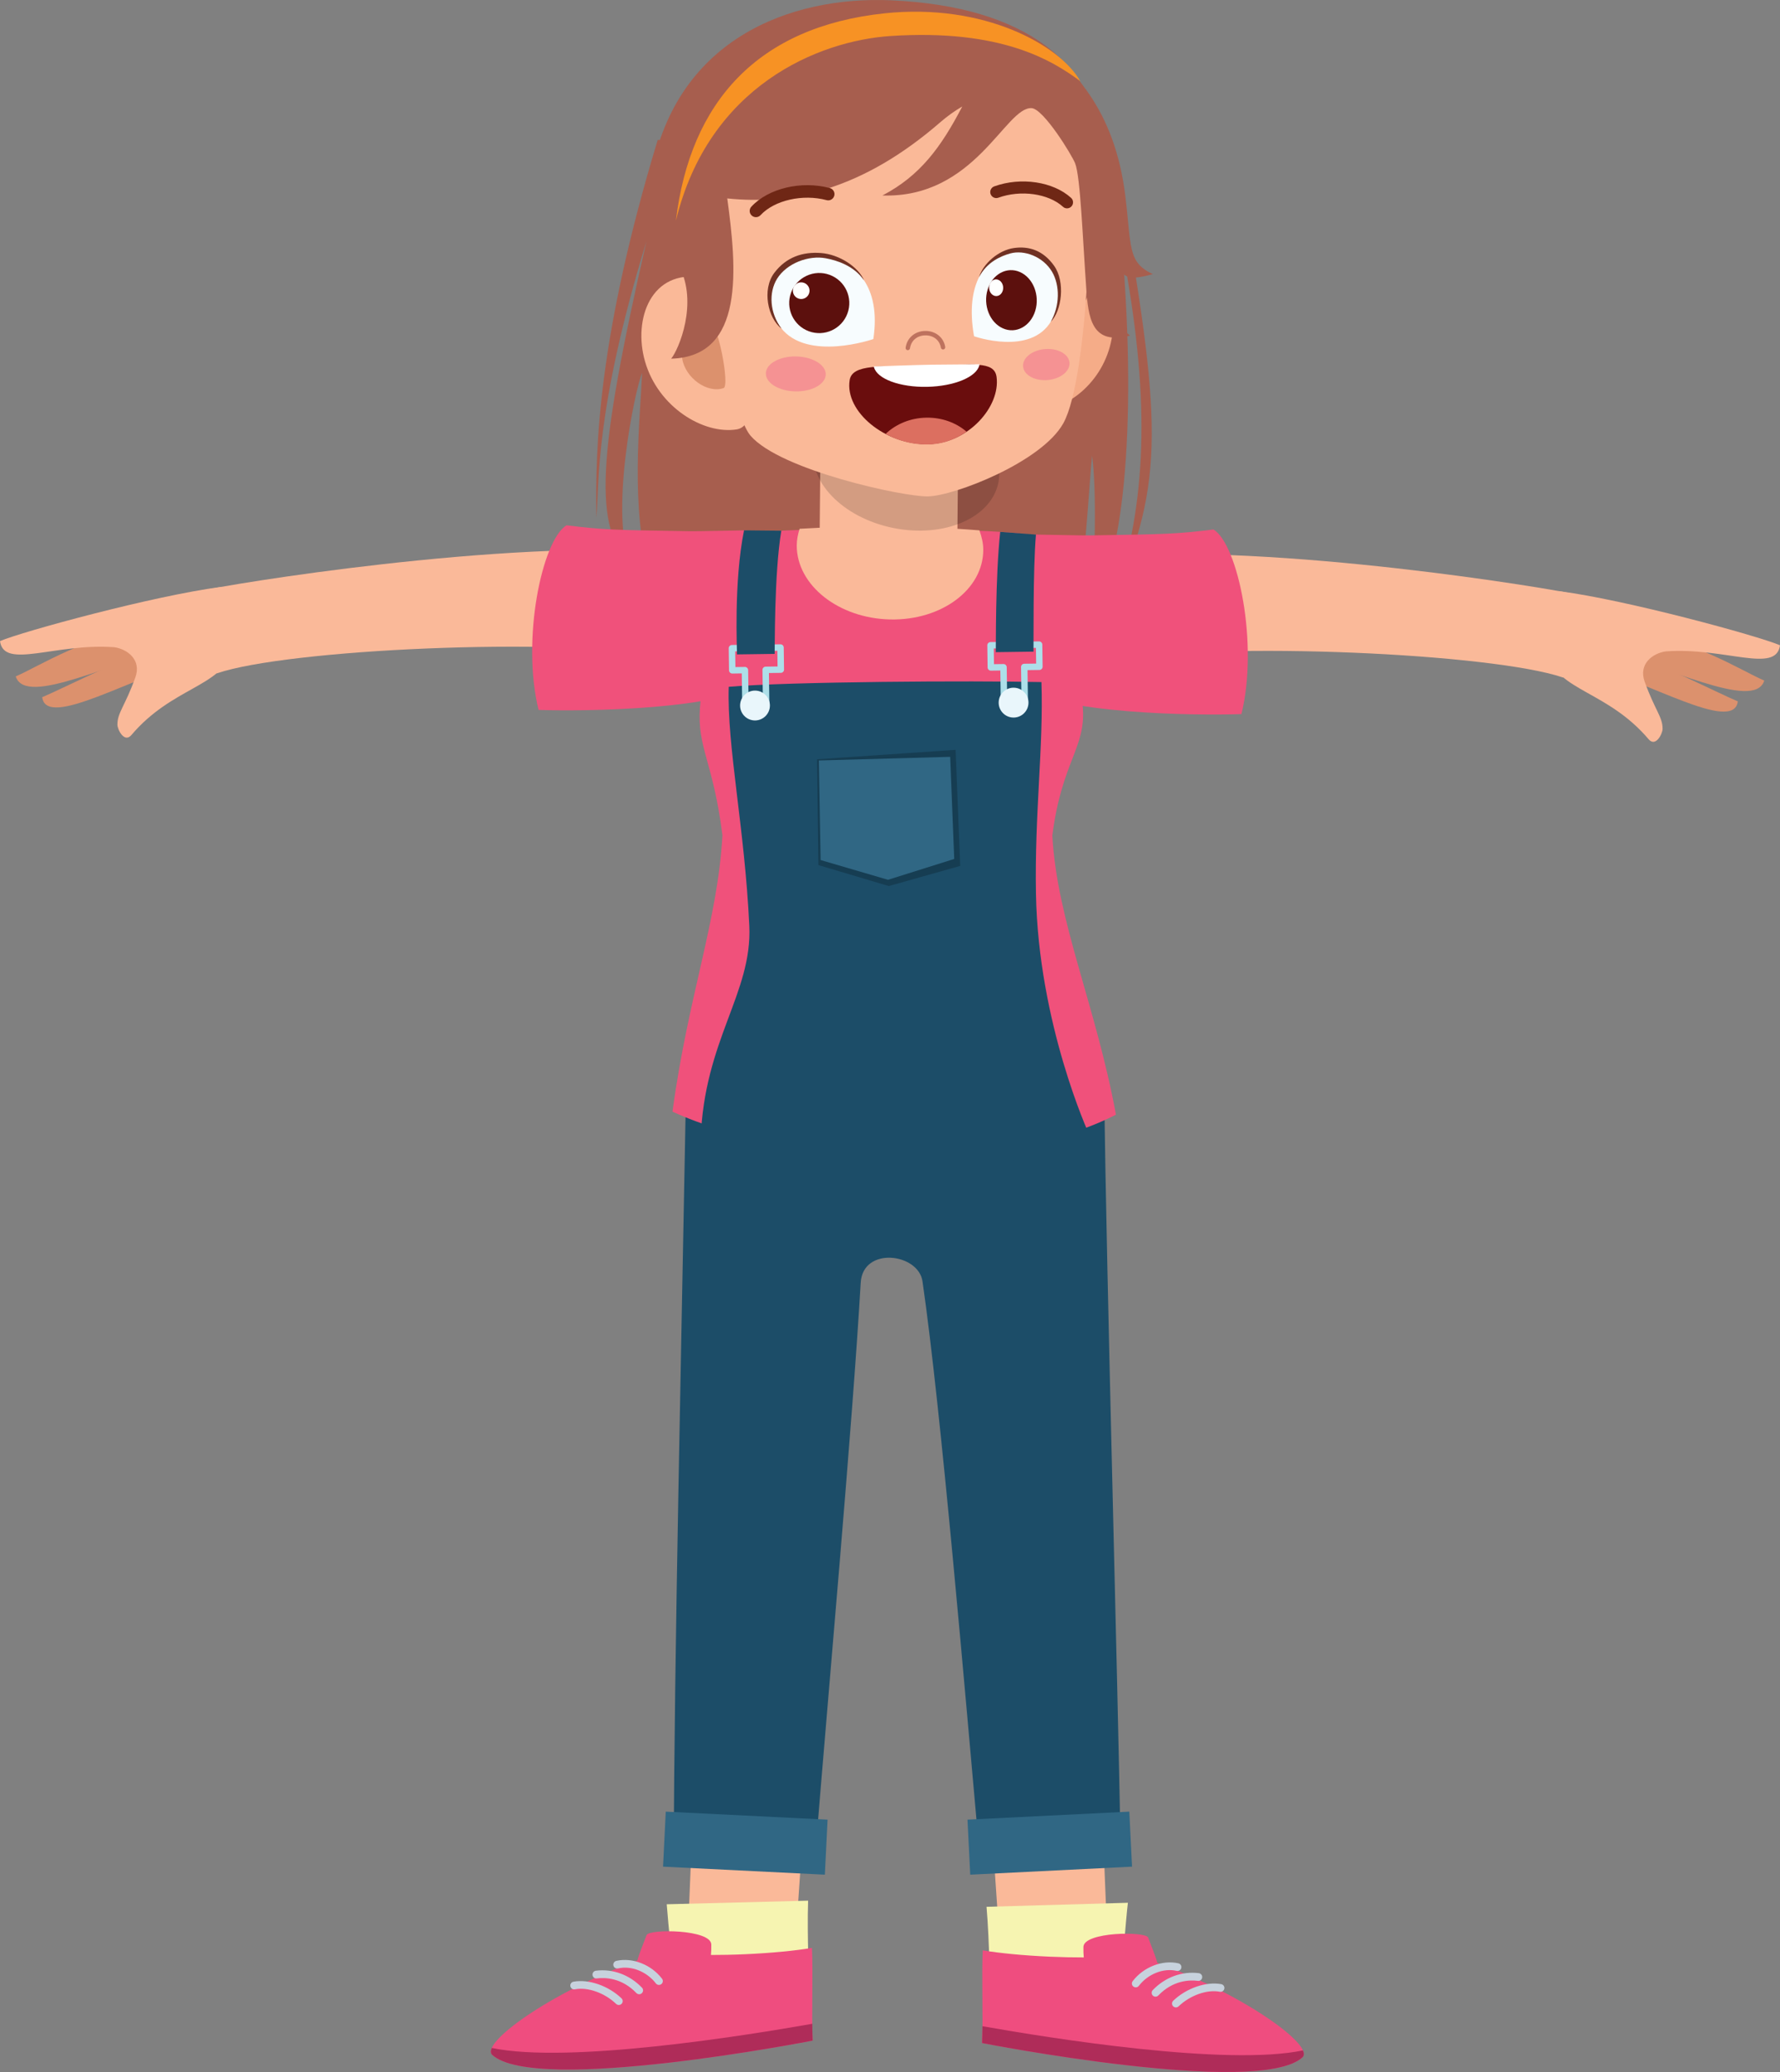 <?xml version="1.0" encoding="UTF-8" standalone="no"?>
<!DOCTYPE svg PUBLIC "-//W3C//DTD SVG 1.1//EN" "http://www.w3.org/Graphics/SVG/1.1/DTD/svg11.dtd">
<svg xmlns="http://www.w3.org/2000/svg" xmlns:xlink="http://www.w3.org/1999/xlink" version="1.1" width="1327.55pt" height="1544.72pt" viewBox="0 0 1327.55 1544.72">
<rect x="0" y="0" width="1327.55" height="1544.72" fill="#808080" stroke="none"/>
<g enable-background="new">
<g>
<g id="Layer-1" data-name="Layer 1">
<clipPath id="cp0">
<path transform="matrix(1,0,0,-1,0,1544.72)" d="M 0 1544.721 L 1327.547 1544.721 L 1327.547 0 L 0 0 Z "/>
</clipPath>
<g clip-path="url(#cp0)">
<path transform="matrix(1,0,0,-1,826.187,1461.168)" d="M 0 0 L -78.91 -10.394 C -80.662 7.778 -83.601 62.898 -85.811 84.309 L -3.303 91.447 C -2.262 58.158 .141 11.562 0 0 " fill="#fab999"/>
<path transform="matrix(1,0,0,-1,512.609,1461.168)" d="M 0 0 L 78.91 -10.394 C 80.661 7.778 83.601 62.898 85.81 84.309 L 3.303 91.447 C 2.262 58.158 -.141 11.562 0 0 " fill="#fab999"/>
<path transform="matrix(1,0,0,-1,603.081,1490.118)" d="M 0 0 C -.102 -2.516 -98.939 -6.454 -99.18 -3.411 C -101.116 21.101 -104.663 54.962 -105.83 70.429 L -.385 73.119 C -1.274 45.144 .631 16.107 0 0 " fill="#f6f4b1"/>
<path transform="matrix(1,0,0,-1,475.359,1461.591)" d="M 0 0 C 1.459 5.518 4.517 12.514 6.876 18.909 C 8.625 23.655 54.913 23.281 55.133 11.911 C 55.191 9.002 55.095 6.431 54.875 4.1 C 62.794 4.088 71.379 4.253 80.447 4.658 C 100.155 5.541 117.817 7.29 130.2 9.366 C 131.153 -8.605 129.841 -39.75 130.733 -59.731 C 130.733 -59.731 -75.409 -100.091 -108.195 -70.414 C -117.434 -62.053 -65.909 -24.13 0 0 " fill="#ef4d7f"/>
<path transform="matrix(1,0,0,-1,605.808,1508.791)" d="M 0 0 C .041 -4.444 .116 -8.73 .284 -12.531 C .284 -12.531 -205.858 -52.892 -238.644 -23.215 C -239.945 -22.037 -240.02 -20.262 -239.038 -18.029 C -181.968 -29.921 -51.262 -9.065 0 0 " fill="#af2c59"/>
<path transform="matrix(1,0,0,-1,427.722,1477.411)" d="M 0 0 C 11.373 2.073 26.067 -3.049 35.798 -12.392 C 36.95 -13.501 36.988 -15.328 35.879 -16.48 C 35.346 -17.033 34.643 -17.332 33.925 -17.363 C 33.163 -17.398 32.39 -17.132 31.794 -16.561 C 23.319 -8.42 10.62 -3.81 1.028 -5.684 C -.591 -5.999 -2.047 -4.922 -2.331 -3.353 C -2.611 -1.784 -1.569 -.278 0 0 M 17.413 2.452 C 15.846 2.145 14.384 3.379 14.19 4.963 C 13.996 6.546 15.119 7.988 16.703 8.182 C 29.332 9.774 41.855 5.136 51.074 -4.456 C 52.18 -5.605 52.145 -7.435 50.995 -8.544 C 50.468 -9.048 49.797 -9.314 49.119 -9.346 C 48.32 -9.381 47.507 -9.083 46.907 -8.46 C 36.029 2.855 23.771 3.237 17.413 2.452 M 33.227 9.888 C 31.657 9.563 30.12 10.504 29.764 12.059 C 29.408 13.614 30.381 15.166 31.936 15.525 C 43.908 18.229 57.924 12.794 66.028 2.229 C 67.001 .961 66.763 -.851 65.495 -1.821 C 65.009 -2.195 64.438 -2.389 63.868 -2.415 C 62.959 -2.455 62.044 -2.067 61.448 -1.286 C 54.667 7.545 43.065 12.186 33.227 9.888 " fill="#c7d2dd"/>
<path transform="matrix(1,0,0,-1,739.34,1494.62)" d="M 0 0 C .235 -2.507 95.12 -1.381 95.384 1.659 C 97.48 25.632 100.323 63.136 101.861 76.055 L -3.573 73.035 C -1.173 45.147 -1.503 16.049 0 0 " fill="#f6f4b1"/>
<path transform="matrix(1,0,0,-1,863.162,1463.411)" d="M 0 0 C -1.456 5.518 -4.517 12.514 -6.874 18.909 C -8.625 23.655 -54.91 23.281 -55.133 11.911 C -55.191 9.002 -55.092 6.431 -54.872 4.1 C -62.794 4.088 -71.379 4.253 -80.444 4.658 C -100.155 5.541 -117.817 7.29 -130.2 9.366 C -131.153 -8.605 -129.841 -39.75 -130.733 -59.731 C -130.733 -59.731 75.412 -100.091 108.196 -70.414 C 117.435 -62.053 65.909 -24.13 0 0 " fill="#ef4d7f"/>
<path transform="matrix(1,0,0,-1,732.713,1510.611)" d="M 0 0 C -.04 -4.444 -.113 -8.73 -.284 -12.531 C -.284 -12.531 205.861 -52.892 238.645 -23.215 C 239.947 -22.037 240.02 -20.262 239.038 -18.029 C 181.969 -29.921 51.262 -9.065 0 0 " fill="#af2c59"/>
<path transform="matrix(1,0,0,-1,913.129,1482.584)" d="M 0 0 C -.281 -1.569 -1.74 -2.646 -3.358 -2.331 C -12.951 -.457 -25.65 -5.067 -34.124 -13.208 C -34.721 -13.779 -35.494 -14.045 -36.255 -14.01 C -36.971 -13.979 -37.677 -13.68 -38.21 -13.127 C -39.316 -11.975 -39.281 -10.148 -38.128 -9.039 C -28.397 .304 -13.704 5.426 -2.331 3.353 C -.761 3.075 .284 1.569 0 0 M -49.238 -5.107 C -49.837 -5.73 -50.651 -6.028 -51.45 -5.993 C -52.127 -5.961 -52.799 -5.695 -53.323 -5.191 C -54.475 -4.082 -54.51 -2.252 -53.404 -1.103 C -44.186 8.489 -31.663 13.127 -19.034 11.535 C -17.45 11.341 -16.324 9.899 -16.521 8.315 C -16.715 6.732 -18.177 5.498 -19.743 5.805 C -26.098 6.59 -38.36 6.208 -49.238 -5.107 M -63.775 2.067 C -64.375 1.286 -65.29 .898 -66.199 .938 C -66.769 .964 -67.34 1.158 -67.826 1.532 C -69.094 2.502 -69.332 4.314 -68.359 5.582 C -60.255 16.147 -46.238 21.582 -34.266 18.878 C -32.711 18.519 -31.739 16.967 -32.095 15.412 C -32.451 13.857 -33.985 12.916 -35.557 13.241 C -45.396 15.539 -56.997 10.898 -63.775 2.067 " fill="#c7d2dd"/>
<path transform="matrix(1,0,0,-1,833.569,439.413)" d="M 0 0 C 36.976 87.203 31.148 135.693 -1.567 322.306 L -343.04 335.091 C -387.315 188.972 -389.675 107.07 -388.809 53.432 C -386.46 78.943 -390.412 132.131 -351.401 259.632 C -388.422 98.161 -391.326 46.066 -362.437 17.289 C -380.036 53.052 -359.944 149.328 -354.695 161.353 C -356.188 126.48 -363.863 60.061 -348.606 8.636 C -279.931 -33.771 -87.465 -31.941 -31.354 -14.995 C -25.7 -2.127 -20.932 82.705 -19.083 99.686 C -15.775 76.442 -16.272 15.505 -21.21 -14.205 C 3.586 14.727 14.765 117.981 3.397 253.819 C 23.828 146.497 22.23 71.663 0 0 " fill="#a75e4e"/>
<path transform="matrix(1,0,0,-1,511.65,813.356)" d="M 0 0 L 311.724 6.503 C 314.055 -161.316 321.388 -410.735 324.362 -575.505 L 219.488 -575.505 C 207.931 -446.983 190.412 -239.141 176.367 -141.941 C 173.334 -120.953 131.867 -115.663 130.281 -142.958 C 124.032 -250.506 106.265 -446.218 96.289 -570.235 L -9.141 -565.597 C -8.808 -426.991 -3.39 -184.302 0 0 " fill="#1c4d68"/>
<path transform="matrix(1,0,0,-1,1296.08,522.896)" d="M 0 0 C -16.923 7.203 -41.123 20.424 -89.865 39.581 C -95.431 41.768 -112.78 25.317 -106.822 24.152 C -70.151 16.975 -3.081 -24.454 0 0 " fill="#dc916d"/>
<path transform="matrix(1,0,0,-1,1315.823,507.394)" d="M 0 0 C -16.923 7.203 -54.268 31.633 -103.938 38.113 C -110.065 38.912 -124.676 21.152 -118.673 20.214 C -75.421 13.451 -7.546 -23.719 0 0 " fill="#dc916d"/>
<path transform="matrix(1,0,0,-1,1327.547,481.068)" d="M 0 0 C -16.923 7.203 -114.737 33.826 -164.408 40.305 C -170.535 41.104 -180.08 -.23 -173.204 -7.07 C -165.416 -34.122 -128.462 -34.145 -97.985 -70.057 C -92.721 -76.26 -87.587 -65.889 -87.568 -62.38 C -87.521 -53.333 -93.098 -48.834 -100.933 -27.131 C -105.708 -13.906 -94.964 -5.996 -85.276 -4.571 C -41.081 -1.322 -2.858 -21.488 0 0 " fill="#fab999"/>
<path transform="matrix(1,0,0,-1,826.814,492.539)" d="M 0 0 C 86.857 14.829 286.763 5.202 338.747 -12.514 C 344.106 -14.339 357.277 47.458 351.756 48.783 C 331.2 53.712 126.238 87.605 -2.48 77.799 C -3.195 67.969 4.604 7.059 0 0 " fill="#fab999"/>
<path transform="matrix(1,0,0,-1,905.054,394.745)" d="M 0 0 C -27.863 -3.403 -35.002 -3.532 -92.474 -4.426 C -98.807 -4.525 -125.798 -3.815 -132.424 -3.795 C -155.259 -3.729 -146.987 -71.526 -144.549 -116.466 C -117.544 -137.715 -12.02 -138.825 20.821 -137.625 C 33.755 -85.286 18.277 -11.263 0 0 " fill="#f0517b"/>
<path transform="matrix(1,0,0,-1,501.548,828.766)" d="M 0 0 C 11.647 86.143 33.799 142.566 37.251 206.037 C 30.439 260.585 18.34 271.329 20.477 300.918 C 22.134 323.874 28.768 351.644 44.302 428.72 C 65.226 434.131 111.824 434.388 163.383 434.347 C 214.945 434.306 263.346 432.579 284.263 427.134 C 299.671 350.031 304.454 323.646 306.074 300.686 C 308.163 271.094 290.199 260.377 283.3 205.837 C 286.651 142.361 315.789 79.049 330.739 -2.278 C 243.427 -46.86 88.403 -40.294 0 0 " fill="#f0517b"/>
<path transform="matrix(1,0,0,-1,596.363,394.22)" d="M 0 0 C 42.865 2.523 89.017 2.458 134.083 -1.179 C 135.773 -5.828 136.967 -10.621 136.971 -15.647 C 137.009 -45.193 105.899 -68.456 67.487 -67.605 C 29.07 -66.752 -2.1 -42.108 -2.134 -12.56 C -2.142 -8.196 -1.275 -4.032 0 0 " fill="#fab999"/>
<path transform="matrix(1,0,0,-1,611.793,345.973)" d="M 0 0 L -.77 -82.347 C -.936 -100.052 21.926 -114.625 50.294 -114.891 C 78.661 -115.157 101.791 -101.014 101.957 -83.307 L 102.729 -.963 Z " fill="#fab999"/>
<path transform="matrix(1,0,0,-1,723.604,1397.633)" d="M 0 0 L 120.687 5.985 L 118.653 47.009 L -2.034 41.025 Z " fill="#306784"/>
<path transform="matrix(1,0,0,-1,615.19,1397.633)" d="M 0 0 L -120.685 5.985 L -118.652 47.009 L 2.035 41.025 Z " fill="#306784"/>
<g opacity=".11">
<clipPath id="cp1">
<path transform="matrix(1,0,0,-1,0,1544.72)" d="M 606.438 902.025 L 720.165 902.025 L 720.165 934.067 L 606.438 934.067 Z "/>
</clipPath>
<g clip-path="url(#cp1)">
<path transform="matrix(1,0,0,-1,606.464,638.613)" d="M 0 0 C -.9 -11.476 21.569 4.764 56.37 5.965 C 84.836 6.947 115.893 -9.731 113.579 4.816 C 112.405 12.196 84.535 28.679 56.341 27.935 C 23.357 27.064 .921 11.77 0 0 " fill="#1d000b"/>
</g>
</g>
<g opacity=".16">
<clipPath id="cp2">
<path transform="matrix(1,0,0,-1,0,1544.72)" d="M 606.442 1149.11 L 745.28 1149.11 L 745.28 1248.39 L 606.442 1248.39 Z "/>
</clipPath>
<g clip-path="url(#cp2)">
<path transform="matrix(1,0,0,-1,607.117,332.138)" d="M 0 0 C -5.297 -26.321 21.186 -53.853 59.152 -61.494 C 97.12 -69.135 132.192 -53.992 137.489 -27.67 C 142.786 -1.349 116.303 26.184 78.336 33.824 C 40.37 41.465 5.297 26.321 0 0 "/>
</g>
</g>
<path transform="matrix(1,0,0,-1,828.476,255.541)" d="M 0 0 C -7.337 -32.477 -36.901 -53.027 -59.52 -50 C -82.139 -46.973 -87.03 -20.394 -83.723 10.872 C -80.407 42.139 -59.376 65.11 -36.763 62.004 C -5.859 57.756 6.896 30.524 0 0 " fill="#f5ac88"/>
<path transform="matrix(1,0,0,-1,484.611,135.471)" d="M 0 0 C -19.312 -122.206 83.385 -189.562 182.477 -187.628 C 281.568 -185.693 352.024 -98.464 339.643 21.11 C 332.769 87.503 281.329 130.639 180.201 135.231 C 104.859 138.653 16.788 106.224 0 0 " fill="#a75e4e"/>
<path transform="matrix(1,0,0,-1,530.462,103.335)" d="M 0 0 C -8.629 -20.157 8.501 -197.384 29.343 -221.548 C 51.447 -247.182 143.134 -267.113 161.574 -266.754 C 181.324 -266.369 246.448 -241.179 262.589 -212.217 C 281.687 -177.942 285.824 -25.848 279.154 -7.309 C 256.614 55.301 201.741 56.354 130.027 54.955 C 62.935 53.644 22.382 52.301 0 0 " fill="#fab998"/>
<path transform="matrix(1,0,0,-1,481.067,269.475)" d="M 0 0 C 9.75 -33.975 43.541 -54.613 68.455 -50.644 C 93.369 -46.672 87.835 54.855 42.54 62.57 C 4.819 68.993 -9.164 31.931 0 0 " fill="#fab998"/>
<path transform="matrix(1,0,0,-1,508.798,267.369)" d="M 0 0 C 2.295 -14.397 18.782 -26.214 30.908 -21.941 C 35.635 -20.276 26.438 29.908 18.837 29.735 C 5.983 29.443 -2.294 14.397 0 0 " fill="#dc916d"/>
<path transform="matrix(1,0,0,-1,571.187,278.362)" d="M 0 0 C -.134 -7.196 9.758 -13.211 22.096 -13.438 C 34.427 -13.666 44.535 -8.017 44.669 -.823 C 44.801 6.373 34.905 12.389 22.575 12.617 C 10.238 12.844 .132 7.194 0 0 " fill="#f59293"/>
<path transform="matrix(1,0,0,-1,633.689,283.374)" d="M 0 0 C 1.953 12.254 23.916 9.872 52.96 10.677 C 54.48 10.719 60.391 10.841 61.913 10.861 C 90.966 11.255 107.916 14.679 109.562 2.384 C 112.538 -19.839 88.475 -47.067 58.975 -47.769 L 58.464 -47.781 C 26.732 -48.462 -3.758 -23.603 0 0 " fill="#6a0d0d"/>
<path transform="matrix(1,0,0,-1,660.493,323.491)" d="M 0 0 C 7.857 7.493 18.653 11.863 30.199 12.102 C 41.592 12.338 52.278 8.601 60.391 1.645 C 55.148 -1.938 49.24 -4.836 42.887 -6.409 C 39.448 -7.26 35.818 -7.774 32.173 -7.864 L 31.662 -7.873 C 23.799 -8.044 16.018 -6.612 8.81 -4.024 L 8.257 -3.808 C 5.379 -2.745 2.656 -1.409 0 0 " fill="#dc6f60"/>
<path transform="matrix(1,0,0,-1,651.816,273.757)" d="M 0 0 L -.135 .537 C -.135 .537 32.342 1.733 43.769 1.875 C 54.667 2.013 78.737 2.165 78.737 2.165 L 78.626 1.621 C 76.704 -7.234 59.95 -14.219 39.65 -14.637 C 19.369 -15.056 2.325 -8.767 0 0 " fill="#ffffff"/>
<path transform="matrix(1,0,0,-1,763.018,273.187)" d="M 0 0 C .514 -6.377 8.685 -10.922 18.247 -10.15 C 27.807 -9.377 35.144 -3.581 34.628 2.799 C 34.112 9.176 25.942 13.721 16.382 12.949 C 6.818 12.177 -.516 6.378 0 0 " fill="#f59293"/>
<path transform="matrix(1,0,0,-1,677.086,261.072)" d="M 0 0 C .791 .016 1.476 .599 1.595 1.406 C 2.43 7.145 6.881 10.929 12.93 11.047 C 19.013 11.167 23.712 7.487 24.625 1.892 C 24.773 .998 25.624 .387 26.515 .535 C 27.412 .681 28.019 1.527 27.874 2.425 C 26.706 9.59 20.532 14.489 12.864 14.338 C 5.24 14.19 -.597 9.185 -1.664 1.883 C -1.794 .983 -1.171 .149 -.273 .015 Z " fill="#be725e"/>
<path transform="matrix(1,0,0,-1,507.253,143.023)" d="M 0 0 C -11.936 2.782 10.257 89.064 69.232 115.17 C 165.795 150.309 233.338 133.297 257.909 117.393 C 293.658 94.25 324.093 60.519 331.975 -2.582 C 336.677 -40.212 333.324 -52.522 352.54 -61.334 C 331.646 -67.085 331.035 -62.946 325.071 -52.782 C 322.643 -83.276 323.434 -97.99 335.594 -107.17 C 309.84 -113.629 304.809 -99.03 303.074 -74.71 C 300.173 -34.055 298.576 10.808 294.632 21.17 C 292.348 27.164 271.03 62.009 262.067 62.416 C 242.534 63.302 220.043 -4.94 150.876 -2.714 C 179.03 12.02 194.589 33.26 210.422 63.639 C 204.946 60.458 199.447 56.58 193.982 51.843 C 136.442 1.96 83.88 -9.938 35.148 -4.91 C 42.257 -56.914 48.416 -122.879 -6.686 -124.383 C -.985 -117.483 13.64 -82.7 -.759 -55.454 C -7.428 -59.469 -1.698 -34.146 0 0 " fill="#a75e4e"/>
<path transform="matrix(1,0,0,-1,564.226,161.891)" d="M 0 0 C 1.106 .104 2.174 .601 2.983 1.476 C 13.319 12.622 34.488 17.45 52.268 12.673 C 54.734 11.998 57.301 13.472 57.98 15.969 C 58.648 18.451 57.176 21.009 54.684 21.68 C 33.474 27.366 8.844 21.534 -3.858 7.805 C -5.607 5.915 -5.494 2.967 -3.603 1.219 C -2.593 .278 -1.274 -.12 0 0 " fill="#6f2715"/>
<path transform="matrix(1,0,0,-1,795.76,155.33)" d="M 0 0 C 1.235 -.013 2.467 .477 3.359 1.463 C 5.033 3.293 4.903 6.132 3.072 7.806 C -10.246 19.955 -34.356 23.551 -54.252 16.38 C -56.588 15.531 -57.794 12.958 -56.952 10.629 C -56.105 8.286 -53.526 7.081 -51.201 7.927 C -34.528 13.963 -13.797 11.06 -2.982 1.175 C -2.136 .4 -1.071 .011 0 0 " fill="#6f2715"/>
<path transform="matrix(1,0,0,-1,726.454,250.69)" d="M 0 0 C 0 0 42.438 -14.991 57.71 11.612 C 76.32 44.033 45.774 68.637 26.557 63.276 C 8.774 58.313 -6.979 39.528 0 0 " fill="#f7fcfe"/>
<path transform="matrix(1,0,0,-1,786.19,198.179)" d="M 0 0 C -8.103 11.446 -18.666 14.871 -29.977 13.273 C -41.538 11.641 -53.018 1.613 -56.058 -8.536 C -50.135 2.952 -39.495 7.342 -32.847 9.196 C -22.262 12.163 -8.124 6.788 -1.518 -4.51 C 4.357 -14.564 4.306 -29.84 -2.526 -41.738 C 5.704 -33.571 8.445 -11.928 0 0 " fill="#703123"/>
<path transform="matrix(1,0,0,-1,736.582,215.91)" d="M 0 0 C -3.536 -11.582 1.551 -24.508 11.362 -28.87 C 21.173 -33.232 31.995 -27.38 35.531 -15.798 C 39.069 -4.216 33.982 8.709 24.171 13.072 C 14.36 17.434 3.538 11.58 0 0 " fill="#5c100d"/>
<path transform="matrix(1,0,0,-1,738.011,212.315)" d="M 0 0 C -.981 -3.213 .431 -6.799 3.153 -8.009 C 5.876 -9.219 8.878 -7.597 9.859 -4.384 C 10.84 -1.169 9.43 2.417 6.707 3.627 C 3.984 4.837 .981 3.213 0 0 " fill="#fffffe"/>
<path transform="matrix(1,0,0,-1,651.348,252.786)" d="M 0 0 C 0 0 -49.455 -17.171 -69.108 8.607 C -93.056 40.018 -58.256 66.174 -35.157 61.815 C -13.782 57.783 5.988 39.837 0 0 " fill="#f7fcfe"/>
<path transform="matrix(1,0,0,-1,577.469,203.441)" d="M 0 0 C 8.946 11.85 21.275 15.819 34.779 14.81 C 48.586 13.778 62.778 4.359 66.973 -5.618 C 59.284 5.547 46.411 9.381 38.421 10.885 C 25.695 13.302 9.241 7.2 2.061 -4.425 C -4.324 -14.771 -3.378 -30.023 5.412 -41.55 C -4.821 -33.821 -9.322 -12.351 0 0 " fill="#703123"/>
<path transform="matrix(1,0,0,-1,589.984,218.173)" d="M 0 0 C -4.288 -11.612 1.65 -24.501 13.262 -28.789 C 24.874 -33.077 37.765 -27.139 42.053 -15.527 C 46.341 -3.915 40.403 8.976 28.789 13.264 C 17.177 17.552 4.288 11.612 0 0 " fill="#5c100d"/>
<path transform="matrix(1,0,0,-1,591.707,214.564)" d="M 0 0 C -1.189 -3.223 .458 -6.798 3.679 -7.989 C 6.902 -9.178 10.477 -7.53 11.668 -4.308 C 12.857 -1.087 11.21 2.49 7.987 3.679 C 4.766 4.868 1.189 3.221 0 0 " fill="#fffffe"/>
<path transform="matrix(1,0,0,-1,504.083,164.628)" d="M 0 0 C 10.605 88.927 61.386 144.7 155.532 154.683 C 229.871 162.565 286.512 130.923 301.65 104.052 C 280.804 119.57 242.517 143.231 160.079 137.777 C 106.752 134.249 24.477 100.986 0 0 " fill="#f79224"/>
<path transform="matrix(1,0,0,-1,31.467,519.776)" d="M 0 0 C 16.923 7.203 41.123 20.424 89.865 39.581 C 95.431 41.768 112.78 25.317 106.822 24.152 C 70.151 16.975 3.081 -24.454 0 0 " fill="#dc916d"/>
<path transform="matrix(1,0,0,-1,11.723,504.275)" d="M 0 0 C 16.923 7.203 54.268 31.633 103.938 38.113 C 110.065 38.912 124.676 21.152 118.673 20.214 C 75.421 13.451 7.546 -23.719 0 0 " fill="#dc916d"/>
<path transform="matrix(1,0,0,-1,0,477.949)" d="M 0 0 C 16.923 7.203 114.737 33.826 164.408 40.305 C 170.535 41.104 180.08 -.231 173.204 -7.07 C 165.415 -34.122 128.462 -34.145 97.985 -70.057 C 92.721 -76.26 87.587 -65.889 87.568 -62.38 C 87.521 -53.333 93.098 -48.834 100.933 -27.132 C 105.708 -13.906 94.964 -5.997 85.276 -4.571 C 41.081 -1.322 2.858 -21.489 0 0 " fill="#fab999"/>
<path transform="matrix(1,0,0,-1,500.733,489.419)" d="M 0 0 C -86.857 14.829 -286.763 5.202 -338.747 -12.514 C -344.105 -14.339 -357.277 47.458 -351.756 48.783 C -331.2 53.712 -126.238 87.605 2.48 77.799 C 3.195 67.969 -4.604 7.059 0 0 " fill="#fab999"/>
<path transform="matrix(1,0,0,-1,422.493,391.625)" d="M 0 0 C 27.863 -3.403 35.002 -3.532 92.474 -4.426 C 98.807 -4.525 125.798 -3.815 132.424 -3.795 C 155.259 -3.729 146.987 -71.526 144.549 -116.466 C 117.544 -137.715 12.02 -138.825 -20.821 -137.625 C -33.755 -85.286 -18.277 -11.262 0 0 " fill="#f0517b"/>
<path transform="matrix(1,0,0,-1,522.581,849.32)" d="M 0 0 C 25.532 -30.891 251.234 -31.912 289.532 4.001 C 289.532 4.001 251.801 86.1 250.049 183.066 C 248.971 242.766 255.761 292.64 254.138 340.814 C 202.758 341.962 66.118 341.18 20.915 337.288 C 19.505 292.98 32.896 231.652 36.255 159.117 C 38.584 108.835 2.533 74.002 0 0 " fill="#1c4d68"/>
<path transform="matrix(1,0,0,-1,761.852,522.483)" d="M 0 0 L -10.675 -.148 L -11.025 25.064 C -11.041 26.371 -12.146 27.446 -13.453 27.427 L -20.52 27.331 L -20.679 39.031 L 10.755 39.468 L 10.918 27.764 L 2.017 27.64 C .707 27.624 -.365 26.519 -.349 25.211 Z M -13.006 -4.972 L 2.464 -4.759 C 3.772 -4.74 4.847 -3.637 4.827 -2.33 L 4.479 22.881 L 13.38 23.005 C 14.687 23.024 15.762 24.127 15.743 25.434 L 15.514 41.932 C 15.498 43.239 14.393 44.311 13.085 44.295 L -23.144 43.793 C -24.451 43.774 -25.526 42.668 -25.507 41.362 L -25.278 24.866 C -25.262 23.559 -24.157 22.484 -22.85 22.503 L -15.783 22.602 L -15.435 -2.609 C -15.415 -3.916 -14.313 -4.991 -13.006 -4.972 " fill="#addfe9"/>
<path transform="matrix(1,0,0,-1,766.94,525.43)" d="M 0 0 C -.888 -6.083 -6.532 -10.299 -12.609 -9.417 C -18.683 -8.531 -22.887 -2.88 -21.999 3.203 C -21.111 9.289 -15.467 13.505 -9.393 12.619 C -3.316 11.734 .888 6.086 0 0 " fill="#e9f6fb"/>
<path transform="matrix(1,0,0,-1,569.006,524.643)" d="M 0 0 L -10.675 -.148 L -11.025 25.064 C -11.044 26.371 -12.149 27.446 -13.456 27.427 L -20.523 27.331 L -20.683 39.034 L 10.752 39.467 L 10.915 27.764 L 2.014 27.643 C .707 27.624 -.368 26.518 -.349 25.211 Z M -13.006 -4.972 L 2.461 -4.759 C 3.768 -4.74 4.844 -3.637 4.825 -2.33 L 4.475 22.881 L 13.377 23.005 C 14.683 23.024 15.759 24.127 15.743 25.434 L 15.514 41.932 C 15.495 43.239 14.389 44.311 13.082 44.295 L -23.147 43.793 C -24.454 43.774 -25.527 42.672 -25.51 41.364 L -25.282 24.866 C -25.262 23.559 -24.16 22.484 -22.85 22.503 L -15.787 22.602 L -15.437 -2.609 C -15.418 -3.916 -14.313 -4.991 -13.006 -4.972 " fill="#addfe9"/>
<path transform="matrix(1,0,0,-1,577.757,487.489)" d="M 0 0 C .167 2.674 -.432 59.49 4.948 91.813 L -22.85 92.083 C -30.67 53.249 -27.946 2.446 -28.123 -.387 Z " fill="#1c4d68"/>
<path transform="matrix(1,0,0,-1,770.795,485.826)" d="M 0 0 C .161 2.947 -.472 61.584 1.835 87.286 L -24.813 89.286 C -28.52 55.131 -27.951 2.749 -28.124 -.374 Z " fill="#1c4d68"/>
<path transform="matrix(1,0,0,-1,574.091,527.59)" d="M 0 0 C -.888 -6.083 -6.532 -10.299 -12.606 -9.413 C -18.683 -8.531 -22.886 -2.88 -21.999 3.206 C -21.111 9.289 -15.467 13.505 -9.393 12.62 C -3.316 11.734 .888 6.086 0 0 " fill="#e9f6fb"/>
<g opacity=".21">
<clipPath id="cp3">
<path transform="matrix(1,0,0,-1,0,1544.72)" d="M 609.394 884.137 L 716.149 884.137 L 716.149 985.694 L 609.394 985.694 Z "/>
</clipPath>
<g clip-path="url(#cp3)">
<path transform="matrix(1,0,0,-1,716.149,645.556)" d="M 0 0 L -53.283 -15.027 L -105.776 .614 L -106.755 79.489 L -3.447 86.529 Z "/>
</g>
</g>
<path transform="matrix(1,0,0,-1,711.677,640.375)" d="M 0 0 L -49.405 -15.54 L -99.646 -.817 L -100.969 73.417 L -3.018 76.131 Z " fill="#306784"/>
</g>
</g>
</g>
</g>
</svg>
